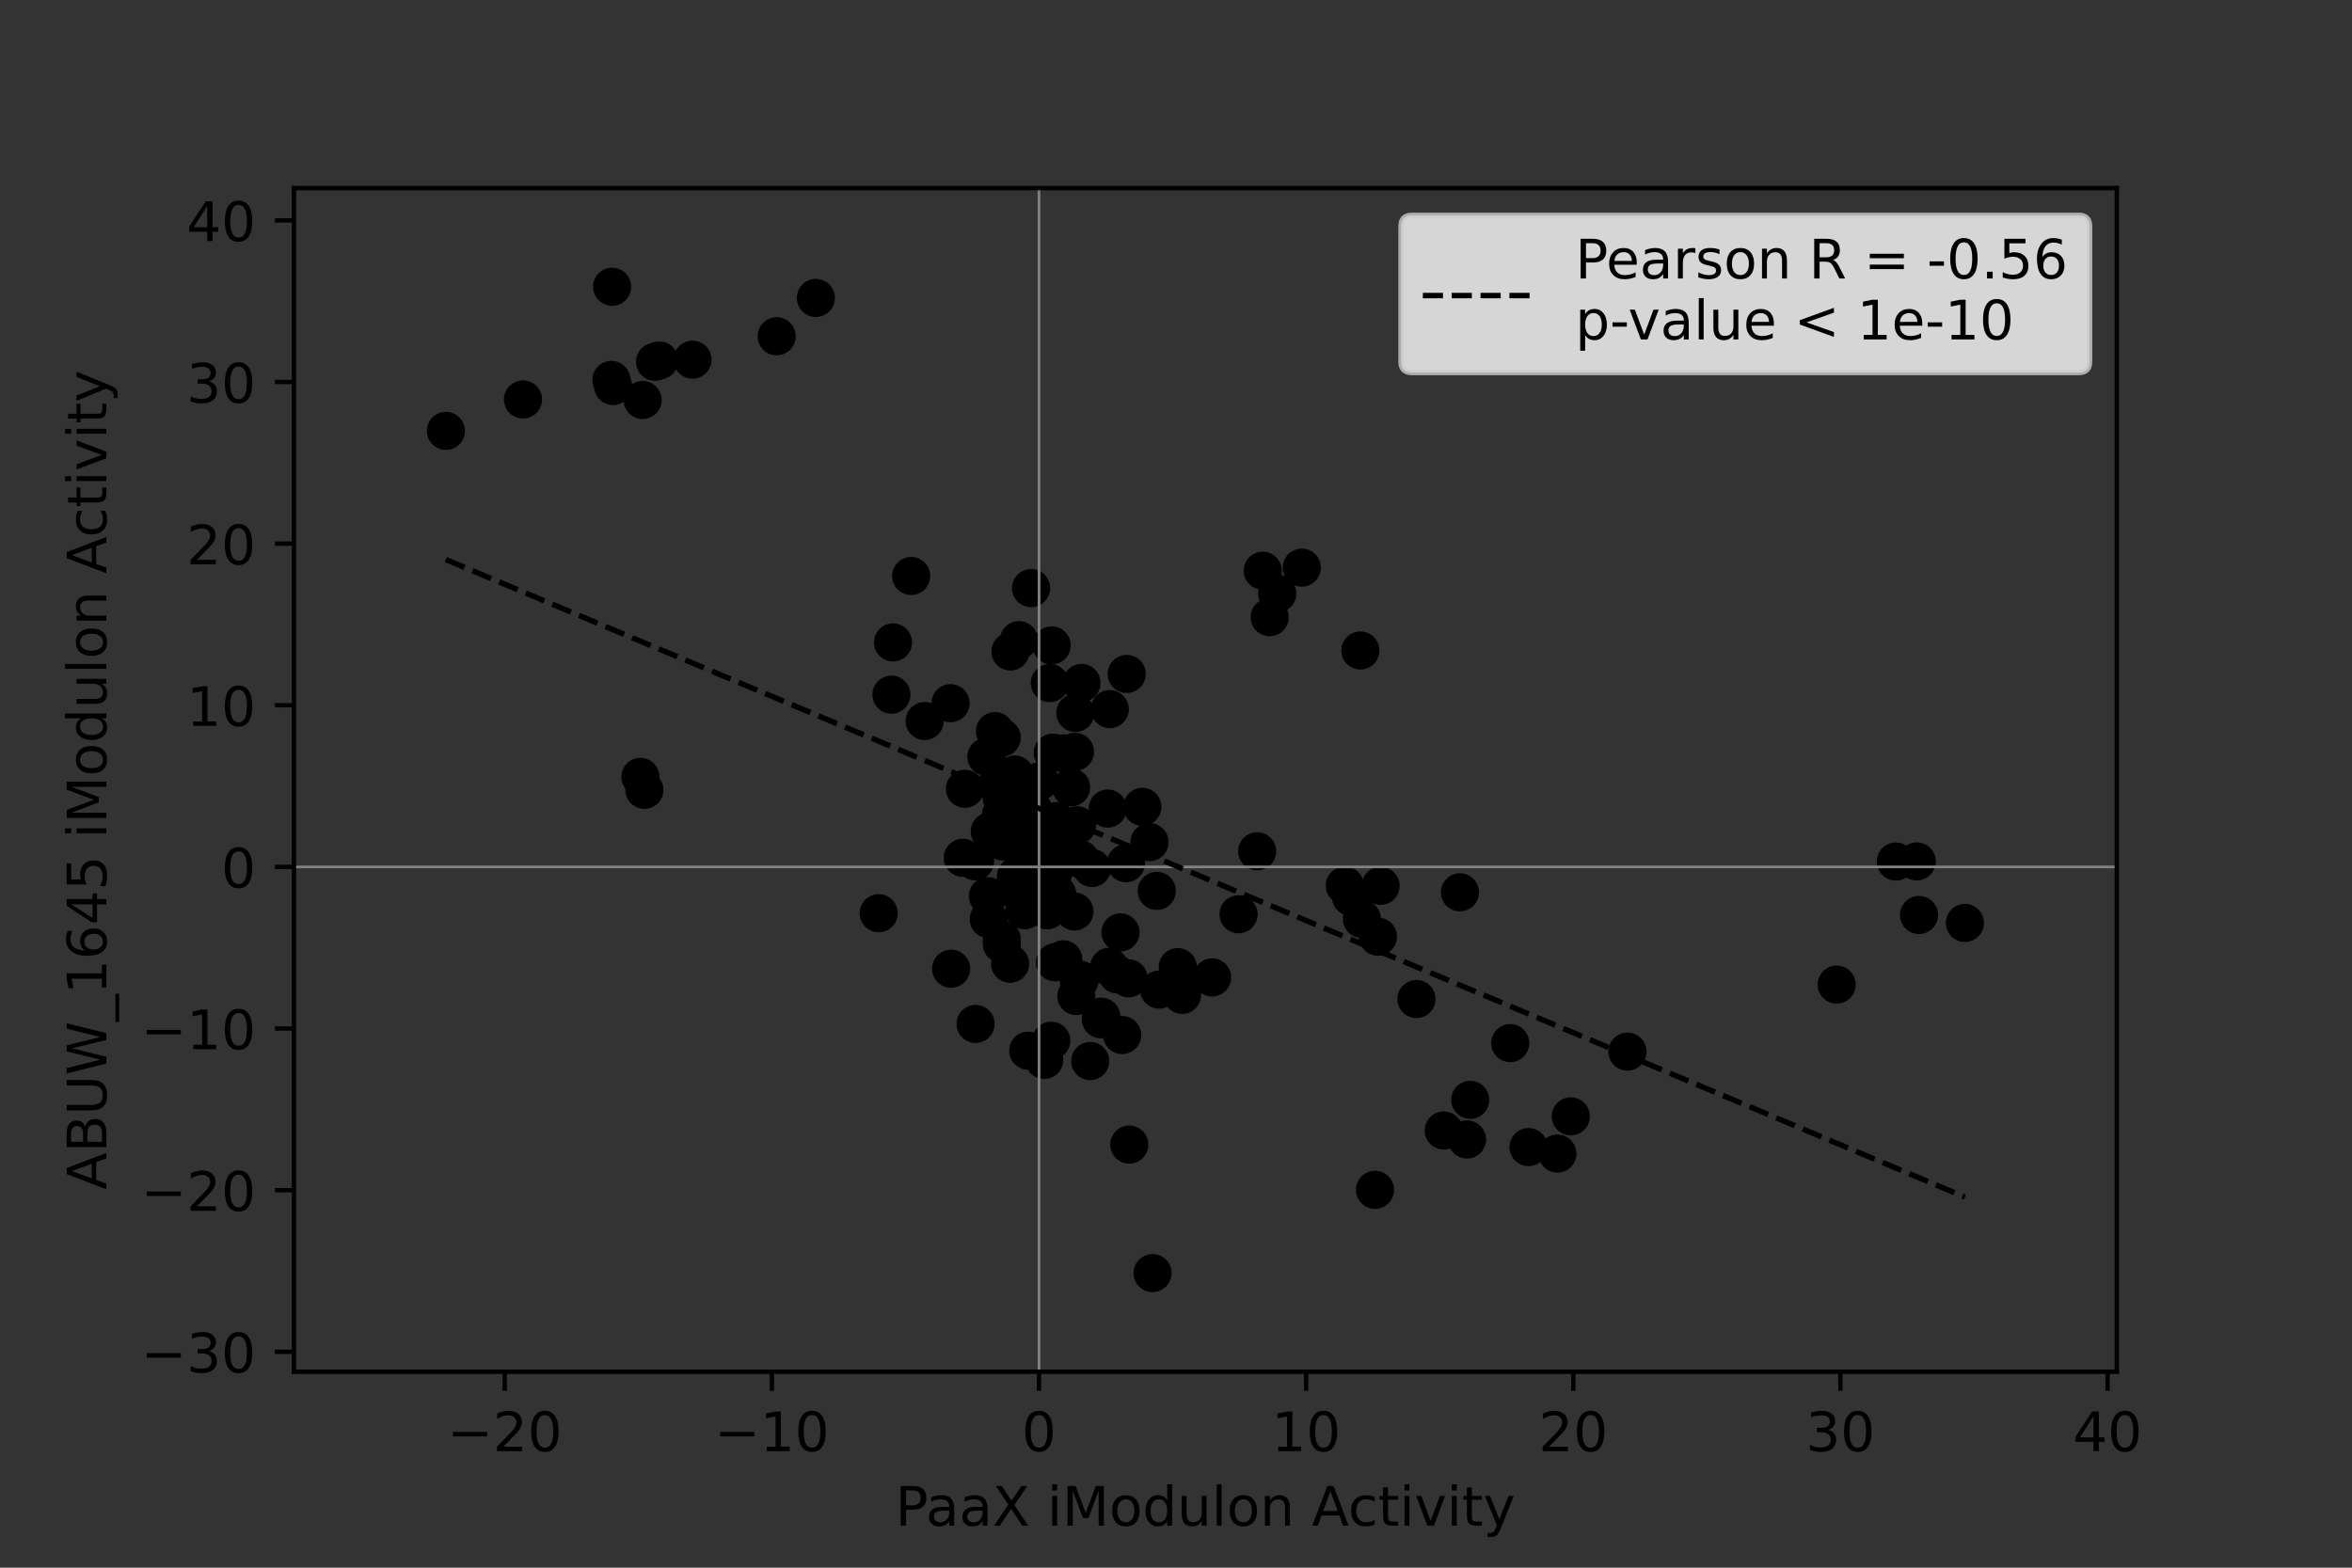 <?xml version="1.0" encoding="utf-8" standalone="no"?>
<!DOCTYPE svg PUBLIC "-//W3C//DTD SVG 1.1//EN"
  "http://www.w3.org/Graphics/SVG/1.1/DTD/svg11.dtd">
<!-- Created with matplotlib (https://matplotlib.org/) -->
<svg height="288pt" version="1.1" viewBox="0 0 432 288" width="432pt" xmlns="http://www.w3.org/2000/svg" xmlns:xlink="http://www.w3.org/1999/xlink">
 <rect x="0" y="0" width="432" height="288" fill="#333333" stroke="none"/>
 <defs>
  <style type="text/css">*{stroke-linecap:butt;stroke-linejoin:round;}</style>
 </defs>
 <g id="figure_1">
  <g id="patch_1">
   <path d="M 0 288 
L 432 288 
L 432 0 
L 0 0 
z
" style="fill:none;"/>
  </g>
  <g id="axes_1">
   <g id="patch_2">
    <path d="M 54 252 
L 388.8 252 
L 388.8 34.56 
L 54 34.56 
z
" style="fill:none;"/>
   </g>
   <g id="PathCollection_1">
    <defs>
     <path d="M 0 3 
C 0.796 3 1.559 2.684 2.121 2.121 
C 2.684 1.559 3 0.796 3 0 
C 3 -0.796 2.684 -1.559 2.121 -2.121 
C 1.559 -2.684 0.796 -3 0 -3 
C -0.796 -3 -1.559 -2.684 -2.121 -2.121 
C -2.684 -1.559 -3 -0.796 -3 0 
C -3 0.796 -2.684 1.559 -2.121 2.121 
C -1.559 2.684 -0.796 3 0 3 
z
" id="m10afd89865" style="stroke:#000000;"/>
    </defs>
    <g clip-path="url(#p348a8d12e6)">
     <use style="stroke:#000000;" x="207.417" xlink:href="#m10afd89865" y="210.272"/>
     <use style="stroke:#000000;" x="200.247" xlink:href="#m10afd89865" y="194.926"/>
     <use style="stroke:#000000;" x="211.694" xlink:href="#m10afd89865" y="233.88"/>
     <use style="stroke:#000000;" x="191.645" xlink:href="#m10afd89865" y="158.001"/>
     <use style="stroke:#000000;" x="188.497" xlink:href="#m10afd89865" y="160.249"/>
     <use style="stroke:#000000;" x="190.329" xlink:href="#m10afd89865" y="159.093"/>
     <use style="stroke:#000000;" x="192.896" xlink:href="#m10afd89865" y="159.677"/>
     <use style="stroke:#000000;" x="197.447" xlink:href="#m10afd89865" y="138.105"/>
     <use style="stroke:#000000;" x="195.298" xlink:href="#m10afd89865" y="138.388"/>
     <use style="stroke:#000000;" x="186.434" xlink:href="#m10afd89865" y="147.493"/>
     <use style="stroke:#000000;" x="193.366" xlink:href="#m10afd89865" y="138.275"/>
     <use style="stroke:#000000;" x="191.098" xlink:href="#m10afd89865" y="162.217"/>
     <use style="stroke:#000000;" x="118.355" xlink:href="#m10afd89865" y="145.102"/>
     <use style="stroke:#000000;" x="117.619" xlink:href="#m10afd89865" y="142.721"/>
     <use style="stroke:#000000;" x="96.061" xlink:href="#m10afd89865" y="73.383"/>
     <use style="stroke:#000000;" x="193.167" xlink:href="#m10afd89865" y="155.965"/>
     <use style="stroke:#000000;" x="191.638" xlink:href="#m10afd89865" y="154.185"/>
     <use style="stroke:#000000;" x="190.585" xlink:href="#m10afd89865" y="156.294"/>
     <use style="stroke:#000000;" x="81.9" xlink:href="#m10afd89865" y="79.16"/>
     <use style="stroke:#000000;" x="187.667" xlink:href="#m10afd89865" y="149.876"/>
     <use style="stroke:#000000;" x="192.89" xlink:href="#m10afd89865" y="159.784"/>
     <use style="stroke:#000000;" x="189.379" xlink:href="#m10afd89865" y="108.036"/>
     <use style="stroke:#000000;" x="196.738" xlink:href="#m10afd89865" y="144.647"/>
     <use style="stroke:#000000;" x="181.607" xlink:href="#m10afd89865" y="168.86"/>
     <use style="stroke:#000000;" x="194.18" xlink:href="#m10afd89865" y="164.259"/>
     <use style="stroke:#000000;" x="233.208" xlink:href="#m10afd89865" y="113.379"/>
     <use style="stroke:#000000;" x="239.106" xlink:href="#m10afd89865" y="104.281"/>
     <use style="stroke:#000000;" x="249.862" xlink:href="#m10afd89865" y="119.503"/>
     <use style="stroke:#000000;" x="203.461" xlink:href="#m10afd89865" y="148.539"/>
     <use style="stroke:#000000;" x="206.95" xlink:href="#m10afd89865" y="123.808"/>
     <use style="stroke:#000000;" x="198.368" xlink:href="#m10afd89865" y="157.804"/>
     <use style="stroke:#000000;" x="181.448" xlink:href="#m10afd89865" y="164.621"/>
     <use style="stroke:#000000;" x="192.363" xlink:href="#m10afd89865" y="167.234"/>
     <use style="stroke:#000000;" x="177.232" xlink:href="#m10afd89865" y="144.914"/>
     <use style="stroke:#000000;" x="181.795" xlink:href="#m10afd89865" y="152.728"/>
     <use style="stroke:#000000;" x="179.189" xlink:href="#m10afd89865" y="188.109"/>
     <use style="stroke:#000000;" x="184.204" xlink:href="#m10afd89865" y="154.591"/>
     <use style="stroke:#000000;" x="205.233" xlink:href="#m10afd89865" y="179.015"/>
     <use style="stroke:#000000;" x="183.088" xlink:href="#m10afd89865" y="144.16"/>
     <use style="stroke:#000000;" x="234.606" xlink:href="#m10afd89865" y="109.036"/>
     <use style="stroke:#000000;" x="231.937" xlink:href="#m10afd89865" y="104.852"/>
     <use style="stroke:#000000;" x="203.836" xlink:href="#m10afd89865" y="130.268"/>
     <use style="stroke:#000000;" x="161.398" xlink:href="#m10afd89865" y="167.766"/>
     <use style="stroke:#000000;" x="112.432" xlink:href="#m10afd89865" y="52.68"/>
     <use style="stroke:#000000;" x="207.291" xlink:href="#m10afd89865" y="179.732"/>
     <use style="stroke:#000000;" x="149.853" xlink:href="#m10afd89865" y="54.734"/>
     <use style="stroke:#000000;" x="142.65" xlink:href="#m10afd89865" y="61.773"/>
     <use style="stroke:#000000;" x="112.607" xlink:href="#m10afd89865" y="70.907"/>
     <use style="stroke:#000000;" x="120.318" xlink:href="#m10afd89865" y="66.466"/>
     <use style="stroke:#000000;" x="118.038" xlink:href="#m10afd89865" y="73.487"/>
     <use style="stroke:#000000;" x="121.081" xlink:href="#m10afd89865" y="66.223"/>
     <use style="stroke:#000000;" x="127.197" xlink:href="#m10afd89865" y="66.077"/>
     <use style="stroke:#000000;" x="112.293" xlink:href="#m10afd89865" y="69.792"/>
     <use style="stroke:#000000;" x="288.513" xlink:href="#m10afd89865" y="205.089"/>
     <use style="stroke:#000000;" x="280.756" xlink:href="#m10afd89865" y="210.732"/>
     <use style="stroke:#000000;" x="277.391" xlink:href="#m10afd89865" y="191.633"/>
     <use style="stroke:#000000;" x="227.49" xlink:href="#m10afd89865" y="167.958"/>
     <use style="stroke:#000000;" x="248.137" xlink:href="#m10afd89865" y="164.769"/>
     <use style="stroke:#000000;" x="253.09" xlink:href="#m10afd89865" y="172.078"/>
     <use style="stroke:#000000;" x="260.165" xlink:href="#m10afd89865" y="183.529"/>
     <use style="stroke:#000000;" x="252.553" xlink:href="#m10afd89865" y="218.583"/>
     <use style="stroke:#000000;" x="286.049" xlink:href="#m10afd89865" y="211.919"/>
     <use style="stroke:#000000;" x="247.005" xlink:href="#m10afd89865" y="162.681"/>
     <use style="stroke:#000000;" x="211.139" xlink:href="#m10afd89865" y="154.71"/>
     <use style="stroke:#000000;" x="230.911" xlink:href="#m10afd89865" y="156.391"/>
     <use style="stroke:#000000;" x="270.041" xlink:href="#m10afd89865" y="202.055"/>
     <use style="stroke:#000000;" x="269.451" xlink:href="#m10afd89865" y="209.328"/>
     <use style="stroke:#000000;" x="265.18" xlink:href="#m10afd89865" y="207.681"/>
     <use style="stroke:#000000;" x="176.842" xlink:href="#m10afd89865" y="157.586"/>
     <use style="stroke:#000000;" x="205.806" xlink:href="#m10afd89865" y="171.286"/>
     <use style="stroke:#000000;" x="189.877" xlink:href="#m10afd89865" y="148.894"/>
     <use style="stroke:#000000;" x="198.15" xlink:href="#m10afd89865" y="180.18"/>
     <use style="stroke:#000000;" x="203.74" xlink:href="#m10afd89865" y="177.604"/>
     <use style="stroke:#000000;" x="209.822" xlink:href="#m10afd89865" y="148.225"/>
     <use style="stroke:#000000;" x="217.116" xlink:href="#m10afd89865" y="182.769"/>
     <use style="stroke:#000000;" x="250.143" xlink:href="#m10afd89865" y="168.818"/>
     <use style="stroke:#000000;" x="268.152" xlink:href="#m10afd89865" y="163.926"/>
     <use style="stroke:#000000;" x="253.577" xlink:href="#m10afd89865" y="162.735"/>
     <use style="stroke:#000000;" x="212.471" xlink:href="#m10afd89865" y="163.663"/>
     <use style="stroke:#000000;" x="174.689" xlink:href="#m10afd89865" y="177.958"/>
     <use style="stroke:#000000;" x="186.104" xlink:href="#m10afd89865" y="163.283"/>
     <use style="stroke:#000000;" x="193.368" xlink:href="#m10afd89865" y="160.651"/>
     <use style="stroke:#000000;" x="188.316" xlink:href="#m10afd89865" y="157.859"/>
     <use style="stroke:#000000;" x="197.348" xlink:href="#m10afd89865" y="167.452"/>
     <use style="stroke:#000000;" x="183.999" xlink:href="#m10afd89865" y="173.406"/>
     <use style="stroke:#000000;" x="212.9" xlink:href="#m10afd89865" y="181.802"/>
     <use style="stroke:#000000;" x="193.77" xlink:href="#m10afd89865" y="176.782"/>
     <use style="stroke:#000000;" x="206.819" xlink:href="#m10afd89865" y="158.574"/>
     <use style="stroke:#000000;" x="179.099" xlink:href="#m10afd89865" y="158.231"/>
     <use style="stroke:#000000;" x="186.607" xlink:href="#m10afd89865" y="160.961"/>
     <use style="stroke:#000000;" x="191.798" xlink:href="#m10afd89865" y="194.723"/>
     <use style="stroke:#000000;" x="216.332" xlink:href="#m10afd89865" y="177.667"/>
     <use style="stroke:#000000;" x="222.629" xlink:href="#m10afd89865" y="179.565"/>
     <use style="stroke:#000000;" x="192.824" xlink:href="#m10afd89865" y="125.487"/>
     <use style="stroke:#000000;" x="188.859" xlink:href="#m10afd89865" y="193.023"/>
     <use style="stroke:#000000;" x="198.339" xlink:href="#m10afd89865" y="179.97"/>
     <use style="stroke:#000000;" x="185.529" xlink:href="#m10afd89865" y="177.048"/>
     <use style="stroke:#000000;" x="186.885" xlink:href="#m10afd89865" y="163.075"/>
     <use style="stroke:#000000;" x="206.118" xlink:href="#m10afd89865" y="190.148"/>
     <use style="stroke:#000000;" x="195.289" xlink:href="#m10afd89865" y="176.23"/>
     <use style="stroke:#000000;" x="186.395" xlink:href="#m10afd89865" y="142.28"/>
     <use style="stroke:#000000;" x="197.519" xlink:href="#m10afd89865" y="130.973"/>
     <use style="stroke:#000000;" x="193.163" xlink:href="#m10afd89865" y="118.575"/>
     <use style="stroke:#000000;" x="190.994" xlink:href="#m10afd89865" y="143.495"/>
     <use style="stroke:#000000;" x="198.638" xlink:href="#m10afd89865" y="125.471"/>
     <use style="stroke:#000000;" x="197.847" xlink:href="#m10afd89865" y="151.605"/>
     <use style="stroke:#000000;" x="200.561" xlink:href="#m10afd89865" y="159.466"/>
     <use style="stroke:#000000;" x="197.693" xlink:href="#m10afd89865" y="182.989"/>
     <use style="stroke:#000000;" x="183.991" xlink:href="#m10afd89865" y="135.521"/>
     <use style="stroke:#000000;" x="193.087" xlink:href="#m10afd89865" y="191.188"/>
     <use style="stroke:#000000;" x="182.749" xlink:href="#m10afd89865" y="134.3"/>
     <use style="stroke:#000000;" x="184.162" xlink:href="#m10afd89865" y="152.081"/>
     <use style="stroke:#000000;" x="181.178" xlink:href="#m10afd89865" y="139.026"/>
     <use style="stroke:#000000;" x="183.969" xlink:href="#m10afd89865" y="146.506"/>
     <use style="stroke:#000000;" x="184.005" xlink:href="#m10afd89865" y="172.545"/>
     <use style="stroke:#000000;" x="188.184" xlink:href="#m10afd89865" y="167.219"/>
     <use style="stroke:#000000;" x="193.499" xlink:href="#m10afd89865" y="151.291"/>
     <use style="stroke:#000000;" x="202.204" xlink:href="#m10afd89865" y="187.256"/>
     <use style="stroke:#000000;" x="202.288" xlink:href="#m10afd89865" y="186.779"/>
     <use style="stroke:#000000;" x="337.351" xlink:href="#m10afd89865" y="180.877"/>
     <use style="stroke:#000000;" x="298.921" xlink:href="#m10afd89865" y="193.195"/>
     <use style="stroke:#000000;" x="348.222" xlink:href="#m10afd89865" y="158.275"/>
     <use style="stroke:#000000;" x="352.47" xlink:href="#m10afd89865" y="168.096"/>
     <use style="stroke:#000000;" x="352.055" xlink:href="#m10afd89865" y="158.252"/>
     <use style="stroke:#000000;" x="360.9" xlink:href="#m10afd89865" y="169.551"/>
     <use style="stroke:#000000;" x="191.813" xlink:href="#m10afd89865" y="165.442"/>
     <use style="stroke:#000000;" x="189.87" xlink:href="#m10afd89865" y="153.069"/>
     <use style="stroke:#000000;" x="191.895" xlink:href="#m10afd89865" y="162.183"/>
     <use style="stroke:#000000;" x="194.001" xlink:href="#m10afd89865" y="150.847"/>
     <use style="stroke:#000000;" x="187.154" xlink:href="#m10afd89865" y="117.598"/>
     <use style="stroke:#000000;" x="185.595" xlink:href="#m10afd89865" y="119.685"/>
     <use style="stroke:#000000;" x="191.185" xlink:href="#m10afd89865" y="157.182"/>
     <use style="stroke:#000000;" x="190.498" xlink:href="#m10afd89865" y="161.328"/>
     <use style="stroke:#000000;" x="183.835" xlink:href="#m10afd89865" y="149.714"/>
     <use style="stroke:#000000;" x="169.835" xlink:href="#m10afd89865" y="132.463"/>
     <use style="stroke:#000000;" x="174.59" xlink:href="#m10afd89865" y="129.186"/>
     <use style="stroke:#000000;" x="167.359" xlink:href="#m10afd89865" y="105.809"/>
     <use style="stroke:#000000;" x="164.022" xlink:href="#m10afd89865" y="118.022"/>
     <use style="stroke:#000000;" x="163.733" xlink:href="#m10afd89865" y="127.617"/>
    </g>
   </g>
   <g id="matplotlib.axis_1">
    <g id="xtick_1">
     <g id="line2d_1">
      <defs>
       <path d="M 0 0 
L 0 3.5 
" id="m1c4d74f6ee" style="stroke:#000000;stroke-width:0.8;"/>
      </defs>
      <g>
       <use style="stroke:#000000;stroke-width:0.8;" x="92.709" xlink:href="#m1c4d74f6ee" y="252"/>
      </g>
     </g>
     <g id="text_1">
      <!-- −20 -->
      <g transform="translate(82.157 266.598)scale(0.1 -0.1)">
       <defs>
        <path d="M 10.594 35.5 
L 73.188 35.5 
L 73.188 27.203 
L 10.594 27.203 
z
" id="DejaVuSans-8722"/>
        <path d="M 19.188 8.297 
L 53.609 8.297 
L 53.609 0 
L 7.328 0 
L 7.328 8.297 
Q 12.938 14.109 22.625 23.891 
Q 32.328 33.688 34.812 36.531 
Q 39.547 41.844 41.422 45.531 
Q 43.312 49.219 43.312 52.781 
Q 43.312 58.594 39.234 62.25 
Q 35.156 65.922 28.609 65.922 
Q 23.969 65.922 18.812 64.312 
Q 13.672 62.703 7.812 59.422 
L 7.812 69.391 
Q 13.766 71.781 18.938 73 
Q 24.125 74.219 28.422 74.219 
Q 39.75 74.219 46.484 68.547 
Q 53.219 62.891 53.219 53.422 
Q 53.219 48.922 51.531 44.891 
Q 49.859 40.875 45.406 35.406 
Q 44.188 33.984 37.641 27.219 
Q 31.109 20.453 19.188 8.297 
z
" id="DejaVuSans-50"/>
        <path d="M 31.781 66.406 
Q 24.172 66.406 20.328 58.906 
Q 16.5 51.422 16.5 36.375 
Q 16.5 21.391 20.328 13.891 
Q 24.172 6.391 31.781 6.391 
Q 39.453 6.391 43.281 13.891 
Q 47.125 21.391 47.125 36.375 
Q 47.125 51.422 43.281 58.906 
Q 39.453 66.406 31.781 66.406 
z
M 31.781 74.219 
Q 44.047 74.219 50.516 64.516 
Q 56.984 54.828 56.984 36.375 
Q 56.984 17.969 50.516 8.266 
Q 44.047 -1.422 31.781 -1.422 
Q 19.531 -1.422 13.062 8.266 
Q 6.594 17.969 6.594 36.375 
Q 6.594 54.828 13.062 64.516 
Q 19.531 74.219 31.781 74.219 
z
" id="DejaVuSans-48"/>
       </defs>
       <use xlink:href="#DejaVuSans-8722"/>
       <use x="83.789" xlink:href="#DejaVuSans-50"/>
       <use x="147.412" xlink:href="#DejaVuSans-48"/>
      </g>
     </g>
    </g>
    <g id="xtick_2">
     <g id="line2d_2">
      <g>
       <use style="stroke:#000000;stroke-width:0.8;" x="141.775" xlink:href="#m1c4d74f6ee" y="252"/>
      </g>
     </g>
     <g id="text_2">
      <!-- −10 -->
      <g transform="translate(131.223 266.598)scale(0.1 -0.1)">
       <defs>
        <path d="M 12.406 8.297 
L 28.516 8.297 
L 28.516 63.922 
L 10.984 60.406 
L 10.984 69.391 
L 28.422 72.906 
L 38.281 72.906 
L 38.281 8.297 
L 54.391 8.297 
L 54.391 0 
L 12.406 0 
z
" id="DejaVuSans-49"/>
       </defs>
       <use xlink:href="#DejaVuSans-8722"/>
       <use x="83.789" xlink:href="#DejaVuSans-49"/>
       <use x="147.412" xlink:href="#DejaVuSans-48"/>
      </g>
     </g>
    </g>
    <g id="xtick_3">
     <g id="line2d_3">
      <g>
       <use style="stroke:#000000;stroke-width:0.8;" x="190.842" xlink:href="#m1c4d74f6ee" y="252"/>
      </g>
     </g>
     <g id="text_3">
      <!-- 0 -->
      <g transform="translate(187.661 266.598)scale(0.1 -0.1)">
       <use xlink:href="#DejaVuSans-48"/>
      </g>
     </g>
    </g>
    <g id="xtick_4">
     <g id="line2d_4">
      <g>
       <use style="stroke:#000000;stroke-width:0.8;" x="239.908" xlink:href="#m1c4d74f6ee" y="252"/>
      </g>
     </g>
     <g id="text_4">
      <!-- 10 -->
      <g transform="translate(233.546 266.598)scale(0.1 -0.1)">
       <use xlink:href="#DejaVuSans-49"/>
       <use x="63.623" xlink:href="#DejaVuSans-48"/>
      </g>
     </g>
    </g>
    <g id="xtick_5">
     <g id="line2d_5">
      <g>
       <use style="stroke:#000000;stroke-width:0.8;" x="288.975" xlink:href="#m1c4d74f6ee" y="252"/>
      </g>
     </g>
     <g id="text_5">
      <!-- 20 -->
      <g transform="translate(282.612 266.598)scale(0.1 -0.1)">
       <use xlink:href="#DejaVuSans-50"/>
       <use x="63.623" xlink:href="#DejaVuSans-48"/>
      </g>
     </g>
    </g>
    <g id="xtick_6">
     <g id="line2d_6">
      <g>
       <use style="stroke:#000000;stroke-width:0.8;" x="338.041" xlink:href="#m1c4d74f6ee" y="252"/>
      </g>
     </g>
     <g id="text_6">
      <!-- 30 -->
      <g transform="translate(331.678 266.598)scale(0.1 -0.1)">
       <defs>
        <path d="M 40.578 39.312 
Q 47.656 37.797 51.625 33 
Q 55.609 28.219 55.609 21.188 
Q 55.609 10.406 48.188 4.484 
Q 40.766 -1.422 27.094 -1.422 
Q 22.516 -1.422 17.656 -0.516 
Q 12.797 0.391 7.625 2.203 
L 7.625 11.719 
Q 11.719 9.328 16.594 8.109 
Q 21.484 6.891 26.812 6.891 
Q 36.078 6.891 40.938 10.547 
Q 45.797 14.203 45.797 21.188 
Q 45.797 27.641 41.281 31.266 
Q 36.766 34.906 28.719 34.906 
L 20.219 34.906 
L 20.219 43.016 
L 29.109 43.016 
Q 36.375 43.016 40.234 45.922 
Q 44.094 48.828 44.094 54.297 
Q 44.094 59.906 40.109 62.906 
Q 36.141 65.922 28.719 65.922 
Q 24.656 65.922 20.016 65.031 
Q 15.375 64.156 9.812 62.312 
L 9.812 71.094 
Q 15.438 72.656 20.344 73.438 
Q 25.25 74.219 29.594 74.219 
Q 40.828 74.219 47.359 69.109 
Q 53.906 64.016 53.906 55.328 
Q 53.906 49.266 50.438 45.094 
Q 46.969 40.922 40.578 39.312 
z
" id="DejaVuSans-51"/>
       </defs>
       <use xlink:href="#DejaVuSans-51"/>
       <use x="63.623" xlink:href="#DejaVuSans-48"/>
      </g>
     </g>
    </g>
    <g id="xtick_7">
     <g id="line2d_7">
      <g>
       <use style="stroke:#000000;stroke-width:0.8;" x="387.107" xlink:href="#m1c4d74f6ee" y="252"/>
      </g>
     </g>
     <g id="text_7">
      <!-- 40 -->
      <g transform="translate(380.745 266.598)scale(0.1 -0.1)">
       <defs>
        <path d="M 37.797 64.312 
L 12.891 25.391 
L 37.797 25.391 
z
M 35.203 72.906 
L 47.609 72.906 
L 47.609 25.391 
L 58.016 25.391 
L 58.016 17.188 
L 47.609 17.188 
L 47.609 0 
L 37.797 0 
L 37.797 17.188 
L 4.891 17.188 
L 4.891 26.703 
z
" id="DejaVuSans-52"/>
       </defs>
       <use xlink:href="#DejaVuSans-52"/>
       <use x="63.623" xlink:href="#DejaVuSans-48"/>
      </g>
     </g>
    </g>
    <g id="text_8">
     <!-- PaaX iModulon Activity -->
     <g transform="translate(164.457 280.277)scale(0.1 -0.1)">
      <defs>
       <path d="M 19.672 64.797 
L 19.672 37.406 
L 32.078 37.406 
Q 38.969 37.406 42.719 40.969 
Q 46.484 44.531 46.484 51.125 
Q 46.484 57.672 42.719 61.234 
Q 38.969 64.797 32.078 64.797 
z
M 9.812 72.906 
L 32.078 72.906 
Q 44.344 72.906 50.609 67.359 
Q 56.891 61.812 56.891 51.125 
Q 56.891 40.328 50.609 34.812 
Q 44.344 29.297 32.078 29.297 
L 19.672 29.297 
L 19.672 0 
L 9.812 0 
z
" id="DejaVuSans-80"/>
       <path d="M 34.281 27.484 
Q 23.391 27.484 19.188 25 
Q 14.984 22.516 14.984 16.5 
Q 14.984 11.719 18.141 8.906 
Q 21.297 6.109 26.703 6.109 
Q 34.188 6.109 38.703 11.406 
Q 43.219 16.703 43.219 25.484 
L 43.219 27.484 
z
M 52.203 31.203 
L 52.203 0 
L 43.219 0 
L 43.219 8.297 
Q 40.141 3.328 35.547 0.953 
Q 30.953 -1.422 24.312 -1.422 
Q 15.922 -1.422 10.953 3.297 
Q 6 8.016 6 15.922 
Q 6 25.141 12.172 29.828 
Q 18.359 34.516 30.609 34.516 
L 43.219 34.516 
L 43.219 35.406 
Q 43.219 41.609 39.141 45 
Q 35.062 48.391 27.688 48.391 
Q 23 48.391 18.547 47.266 
Q 14.109 46.141 10.016 43.891 
L 10.016 52.203 
Q 14.938 54.109 19.578 55.047 
Q 24.219 56 28.609 56 
Q 40.484 56 46.344 49.844 
Q 52.203 43.703 52.203 31.203 
z
" id="DejaVuSans-97"/>
       <path d="M 6.297 72.906 
L 16.891 72.906 
L 35.016 45.797 
L 53.219 72.906 
L 63.812 72.906 
L 40.375 37.891 
L 65.375 0 
L 54.781 0 
L 34.281 31 
L 13.625 0 
L 2.984 0 
L 29 38.922 
z
" id="DejaVuSans-88"/>
       <path id="DejaVuSans-32"/>
       <path d="M 9.422 54.688 
L 18.406 54.688 
L 18.406 0 
L 9.422 0 
z
M 9.422 75.984 
L 18.406 75.984 
L 18.406 64.594 
L 9.422 64.594 
z
" id="DejaVuSans-105"/>
       <path d="M 9.812 72.906 
L 24.516 72.906 
L 43.109 23.297 
L 61.812 72.906 
L 76.516 72.906 
L 76.516 0 
L 66.891 0 
L 66.891 64.016 
L 48.094 14.016 
L 38.188 14.016 
L 19.391 64.016 
L 19.391 0 
L 9.812 0 
z
" id="DejaVuSans-77"/>
       <path d="M 30.609 48.391 
Q 23.391 48.391 19.188 42.75 
Q 14.984 37.109 14.984 27.297 
Q 14.984 17.484 19.156 11.844 
Q 23.344 6.203 30.609 6.203 
Q 37.797 6.203 41.984 11.859 
Q 46.188 17.531 46.188 27.297 
Q 46.188 37.016 41.984 42.703 
Q 37.797 48.391 30.609 48.391 
z
M 30.609 56 
Q 42.328 56 49.016 48.375 
Q 55.719 40.766 55.719 27.297 
Q 55.719 13.875 49.016 6.219 
Q 42.328 -1.422 30.609 -1.422 
Q 18.844 -1.422 12.172 6.219 
Q 5.516 13.875 5.516 27.297 
Q 5.516 40.766 12.172 48.375 
Q 18.844 56 30.609 56 
z
" id="DejaVuSans-111"/>
       <path d="M 45.406 46.391 
L 45.406 75.984 
L 54.391 75.984 
L 54.391 0 
L 45.406 0 
L 45.406 8.203 
Q 42.578 3.328 38.25 0.953 
Q 33.938 -1.422 27.875 -1.422 
Q 17.969 -1.422 11.734 6.484 
Q 5.516 14.406 5.516 27.297 
Q 5.516 40.188 11.734 48.094 
Q 17.969 56 27.875 56 
Q 33.938 56 38.25 53.625 
Q 42.578 51.266 45.406 46.391 
z
M 14.797 27.297 
Q 14.797 17.391 18.875 11.75 
Q 22.953 6.109 30.078 6.109 
Q 37.203 6.109 41.297 11.75 
Q 45.406 17.391 45.406 27.297 
Q 45.406 37.203 41.297 42.844 
Q 37.203 48.484 30.078 48.484 
Q 22.953 48.484 18.875 42.844 
Q 14.797 37.203 14.797 27.297 
z
" id="DejaVuSans-100"/>
       <path d="M 8.5 21.578 
L 8.5 54.688 
L 17.484 54.688 
L 17.484 21.922 
Q 17.484 14.156 20.5 10.266 
Q 23.531 6.391 29.594 6.391 
Q 36.859 6.391 41.078 11.031 
Q 45.312 15.672 45.312 23.688 
L 45.312 54.688 
L 54.297 54.688 
L 54.297 0 
L 45.312 0 
L 45.312 8.406 
Q 42.047 3.422 37.719 1 
Q 33.406 -1.422 27.688 -1.422 
Q 18.266 -1.422 13.375 4.438 
Q 8.5 10.297 8.5 21.578 
z
M 31.109 56 
z
" id="DejaVuSans-117"/>
       <path d="M 9.422 75.984 
L 18.406 75.984 
L 18.406 0 
L 9.422 0 
z
" id="DejaVuSans-108"/>
       <path d="M 54.891 33.016 
L 54.891 0 
L 45.906 0 
L 45.906 32.719 
Q 45.906 40.484 42.875 44.328 
Q 39.844 48.188 33.797 48.188 
Q 26.516 48.188 22.312 43.547 
Q 18.109 38.922 18.109 30.906 
L 18.109 0 
L 9.078 0 
L 9.078 54.688 
L 18.109 54.688 
L 18.109 46.188 
Q 21.344 51.125 25.703 53.562 
Q 30.078 56 35.797 56 
Q 45.219 56 50.047 50.172 
Q 54.891 44.344 54.891 33.016 
z
" id="DejaVuSans-110"/>
       <path d="M 34.188 63.188 
L 20.797 26.906 
L 47.609 26.906 
z
M 28.609 72.906 
L 39.797 72.906 
L 67.578 0 
L 57.328 0 
L 50.688 18.703 
L 17.828 18.703 
L 11.188 0 
L 0.781 0 
z
" id="DejaVuSans-65"/>
       <path d="M 48.781 52.594 
L 48.781 44.188 
Q 44.969 46.297 41.141 47.344 
Q 37.312 48.391 33.406 48.391 
Q 24.656 48.391 19.812 42.844 
Q 14.984 37.312 14.984 27.297 
Q 14.984 17.281 19.812 11.734 
Q 24.656 6.203 33.406 6.203 
Q 37.312 6.203 41.141 7.25 
Q 44.969 8.297 48.781 10.406 
L 48.781 2.094 
Q 45.016 0.344 40.984 -0.531 
Q 36.969 -1.422 32.422 -1.422 
Q 20.062 -1.422 12.781 6.344 
Q 5.516 14.109 5.516 27.297 
Q 5.516 40.672 12.859 48.328 
Q 20.219 56 33.016 56 
Q 37.156 56 41.109 55.141 
Q 45.062 54.297 48.781 52.594 
z
" id="DejaVuSans-99"/>
       <path d="M 18.312 70.219 
L 18.312 54.688 
L 36.812 54.688 
L 36.812 47.703 
L 18.312 47.703 
L 18.312 18.016 
Q 18.312 11.328 20.141 9.422 
Q 21.969 7.516 27.594 7.516 
L 36.812 7.516 
L 36.812 0 
L 27.594 0 
Q 17.188 0 13.234 3.875 
Q 9.281 7.766 9.281 18.016 
L 9.281 47.703 
L 2.688 47.703 
L 2.688 54.688 
L 9.281 54.688 
L 9.281 70.219 
z
" id="DejaVuSans-116"/>
       <path d="M 2.984 54.688 
L 12.5 54.688 
L 29.594 8.797 
L 46.688 54.688 
L 56.203 54.688 
L 35.688 0 
L 23.484 0 
z
" id="DejaVuSans-118"/>
       <path d="M 32.172 -5.078 
Q 28.375 -14.844 24.75 -17.812 
Q 21.141 -20.797 15.094 -20.797 
L 7.906 -20.797 
L 7.906 -13.281 
L 13.188 -13.281 
Q 16.891 -13.281 18.938 -11.516 
Q 21 -9.766 23.484 -3.219 
L 25.094 0.875 
L 2.984 54.688 
L 12.5 54.688 
L 29.594 11.922 
L 46.688 54.688 
L 56.203 54.688 
z
" id="DejaVuSans-121"/>
      </defs>
      <use xlink:href="#DejaVuSans-80"/>
      <use x="55.803" xlink:href="#DejaVuSans-97"/>
      <use x="117.082" xlink:href="#DejaVuSans-97"/>
      <use x="178.361" xlink:href="#DejaVuSans-88"/>
      <use x="246.867" xlink:href="#DejaVuSans-32"/>
      <use x="278.654" xlink:href="#DejaVuSans-105"/>
      <use x="306.438" xlink:href="#DejaVuSans-77"/>
      <use x="392.717" xlink:href="#DejaVuSans-111"/>
      <use x="453.898" xlink:href="#DejaVuSans-100"/>
      <use x="517.375" xlink:href="#DejaVuSans-117"/>
      <use x="580.754" xlink:href="#DejaVuSans-108"/>
      <use x="608.537" xlink:href="#DejaVuSans-111"/>
      <use x="669.719" xlink:href="#DejaVuSans-110"/>
      <use x="733.098" xlink:href="#DejaVuSans-32"/>
      <use x="764.885" xlink:href="#DejaVuSans-65"/>
      <use x="831.543" xlink:href="#DejaVuSans-99"/>
      <use x="886.523" xlink:href="#DejaVuSans-116"/>
      <use x="925.732" xlink:href="#DejaVuSans-105"/>
      <use x="953.516" xlink:href="#DejaVuSans-118"/>
      <use x="1012.695" xlink:href="#DejaVuSans-105"/>
      <use x="1040.479" xlink:href="#DejaVuSans-116"/>
      <use x="1079.688" xlink:href="#DejaVuSans-121"/>
     </g>
    </g>
   </g>
   <g id="matplotlib.axis_2">
    <g id="ytick_1">
     <g id="line2d_8">
      <defs>
       <path d="M 0 0 
L -3.5 0 
" id="m281361503c" style="stroke:#000000;stroke-width:0.8;"/>
      </defs>
      <g>
       <use style="stroke:#000000;stroke-width:0.8;" x="54" xlink:href="#m281361503c" y="248.335"/>
      </g>
     </g>
     <g id="text_9">
      <!-- −30 -->
      <g transform="translate(25.895 252.134)scale(0.1 -0.1)">
       <use xlink:href="#DejaVuSans-8722"/>
       <use x="83.789" xlink:href="#DejaVuSans-51"/>
       <use x="147.412" xlink:href="#DejaVuSans-48"/>
      </g>
     </g>
    </g>
    <g id="ytick_2">
     <g id="line2d_9">
      <g>
       <use style="stroke:#000000;stroke-width:0.8;" x="54" xlink:href="#m281361503c" y="218.642"/>
      </g>
     </g>
     <g id="text_10">
      <!-- −20 -->
      <g transform="translate(25.895 222.441)scale(0.1 -0.1)">
       <use xlink:href="#DejaVuSans-8722"/>
       <use x="83.789" xlink:href="#DejaVuSans-50"/>
       <use x="147.412" xlink:href="#DejaVuSans-48"/>
      </g>
     </g>
    </g>
    <g id="ytick_3">
     <g id="line2d_10">
      <g>
       <use style="stroke:#000000;stroke-width:0.8;" x="54" xlink:href="#m281361503c" y="188.948"/>
      </g>
     </g>
     <g id="text_11">
      <!-- −10 -->
      <g transform="translate(25.895 192.748)scale(0.1 -0.1)">
       <use xlink:href="#DejaVuSans-8722"/>
       <use x="83.789" xlink:href="#DejaVuSans-49"/>
       <use x="147.412" xlink:href="#DejaVuSans-48"/>
      </g>
     </g>
    </g>
    <g id="ytick_4">
     <g id="line2d_11">
      <g>
       <use style="stroke:#000000;stroke-width:0.8;" x="54" xlink:href="#m281361503c" y="159.255"/>
      </g>
     </g>
     <g id="text_12">
      <!-- 0 -->
      <g transform="translate(40.638 163.054)scale(0.1 -0.1)">
       <use xlink:href="#DejaVuSans-48"/>
      </g>
     </g>
    </g>
    <g id="ytick_5">
     <g id="line2d_12">
      <g>
       <use style="stroke:#000000;stroke-width:0.8;" x="54" xlink:href="#m281361503c" y="129.562"/>
      </g>
     </g>
     <g id="text_13">
      <!-- 10 -->
      <g transform="translate(34.275 133.361)scale(0.1 -0.1)">
       <use xlink:href="#DejaVuSans-49"/>
       <use x="63.623" xlink:href="#DejaVuSans-48"/>
      </g>
     </g>
    </g>
    <g id="ytick_6">
     <g id="line2d_13">
      <g>
       <use style="stroke:#000000;stroke-width:0.8;" x="54" xlink:href="#m281361503c" y="99.869"/>
      </g>
     </g>
     <g id="text_14">
      <!-- 20 -->
      <g transform="translate(34.275 103.668)scale(0.1 -0.1)">
       <use xlink:href="#DejaVuSans-50"/>
       <use x="63.623" xlink:href="#DejaVuSans-48"/>
      </g>
     </g>
    </g>
    <g id="ytick_7">
     <g id="line2d_14">
      <g>
       <use style="stroke:#000000;stroke-width:0.8;" x="54" xlink:href="#m281361503c" y="70.175"/>
      </g>
     </g>
     <g id="text_15">
      <!-- 30 -->
      <g transform="translate(34.275 73.975)scale(0.1 -0.1)">
       <use xlink:href="#DejaVuSans-51"/>
       <use x="63.623" xlink:href="#DejaVuSans-48"/>
      </g>
     </g>
    </g>
    <g id="ytick_8">
     <g id="line2d_15">
      <g>
       <use style="stroke:#000000;stroke-width:0.8;" x="54" xlink:href="#m281361503c" y="40.482"/>
      </g>
     </g>
     <g id="text_16">
      <!-- 40 -->
      <g transform="translate(34.275 44.281)scale(0.1 -0.1)">
       <use xlink:href="#DejaVuSans-52"/>
       <use x="63.623" xlink:href="#DejaVuSans-48"/>
      </g>
     </g>
    </g>
    <g id="text_17">
     <!-- ABUW_1645 iModulon Activity -->
     <g transform="translate(19.538 218.559)rotate(-90)scale(0.1 -0.1)">
      <defs>
       <path d="M 19.672 34.812 
L 19.672 8.109 
L 35.5 8.109 
Q 43.453 8.109 47.281 11.406 
Q 51.125 14.703 51.125 21.484 
Q 51.125 28.328 47.281 31.562 
Q 43.453 34.812 35.5 34.812 
z
M 19.672 64.797 
L 19.672 42.828 
L 34.281 42.828 
Q 41.5 42.828 45.031 45.531 
Q 48.578 48.25 48.578 53.812 
Q 48.578 59.328 45.031 62.062 
Q 41.5 64.797 34.281 64.797 
z
M 9.812 72.906 
L 35.016 72.906 
Q 46.297 72.906 52.391 68.219 
Q 58.5 63.531 58.5 54.891 
Q 58.5 48.188 55.375 44.234 
Q 52.25 40.281 46.188 39.312 
Q 53.469 37.75 57.5 32.781 
Q 61.531 27.828 61.531 20.406 
Q 61.531 10.641 54.891 5.312 
Q 48.25 0 35.984 0 
L 9.812 0 
z
" id="DejaVuSans-66"/>
       <path d="M 8.688 72.906 
L 18.609 72.906 
L 18.609 28.609 
Q 18.609 16.891 22.844 11.734 
Q 27.094 6.594 36.625 6.594 
Q 46.094 6.594 50.344 11.734 
Q 54.594 16.891 54.594 28.609 
L 54.594 72.906 
L 64.5 72.906 
L 64.5 27.391 
Q 64.5 13.141 57.438 5.859 
Q 50.391 -1.422 36.625 -1.422 
Q 22.797 -1.422 15.734 5.859 
Q 8.688 13.141 8.688 27.391 
z
" id="DejaVuSans-85"/>
       <path d="M 3.328 72.906 
L 13.281 72.906 
L 28.609 11.281 
L 43.891 72.906 
L 54.984 72.906 
L 70.312 11.281 
L 85.594 72.906 
L 95.609 72.906 
L 77.297 0 
L 64.891 0 
L 49.516 63.281 
L 33.984 0 
L 21.578 0 
z
" id="DejaVuSans-87"/>
       <path d="M 50.984 -16.609 
L 50.984 -23.578 
L -0.984 -23.578 
L -0.984 -16.609 
z
" id="DejaVuSans-95"/>
       <path d="M 33.016 40.375 
Q 26.375 40.375 22.484 35.828 
Q 18.609 31.297 18.609 23.391 
Q 18.609 15.531 22.484 10.953 
Q 26.375 6.391 33.016 6.391 
Q 39.656 6.391 43.531 10.953 
Q 47.406 15.531 47.406 23.391 
Q 47.406 31.297 43.531 35.828 
Q 39.656 40.375 33.016 40.375 
z
M 52.594 71.297 
L 52.594 62.312 
Q 48.875 64.062 45.094 64.984 
Q 41.312 65.922 37.594 65.922 
Q 27.828 65.922 22.672 59.328 
Q 17.531 52.734 16.797 39.406 
Q 19.672 43.656 24.016 45.922 
Q 28.375 48.188 33.594 48.188 
Q 44.578 48.188 50.953 41.516 
Q 57.328 34.859 57.328 23.391 
Q 57.328 12.156 50.688 5.359 
Q 44.047 -1.422 33.016 -1.422 
Q 20.359 -1.422 13.672 8.266 
Q 6.984 17.969 6.984 36.375 
Q 6.984 53.656 15.188 63.938 
Q 23.391 74.219 37.203 74.219 
Q 40.922 74.219 44.703 73.484 
Q 48.484 72.75 52.594 71.297 
z
" id="DejaVuSans-54"/>
       <path d="M 10.797 72.906 
L 49.516 72.906 
L 49.516 64.594 
L 19.828 64.594 
L 19.828 46.734 
Q 21.969 47.469 24.109 47.828 
Q 26.266 48.188 28.422 48.188 
Q 40.625 48.188 47.75 41.5 
Q 54.891 34.812 54.891 23.391 
Q 54.891 11.625 47.562 5.094 
Q 40.234 -1.422 26.906 -1.422 
Q 22.312 -1.422 17.547 -0.641 
Q 12.797 0.141 7.719 1.703 
L 7.719 11.625 
Q 12.109 9.234 16.797 8.062 
Q 21.484 6.891 26.703 6.891 
Q 35.156 6.891 40.078 11.328 
Q 45.016 15.766 45.016 23.391 
Q 45.016 31 40.078 35.438 
Q 35.156 39.891 26.703 39.891 
Q 22.75 39.891 18.812 39.016 
Q 14.891 38.141 10.797 36.281 
z
" id="DejaVuSans-53"/>
      </defs>
      <use xlink:href="#DejaVuSans-65"/>
      <use x="68.408" xlink:href="#DejaVuSans-66"/>
      <use x="137.012" xlink:href="#DejaVuSans-85"/>
      <use x="210.205" xlink:href="#DejaVuSans-87"/>
      <use x="309.082" xlink:href="#DejaVuSans-95"/>
      <use x="359.082" xlink:href="#DejaVuSans-49"/>
      <use x="422.705" xlink:href="#DejaVuSans-54"/>
      <use x="486.328" xlink:href="#DejaVuSans-52"/>
      <use x="549.951" xlink:href="#DejaVuSans-53"/>
      <use x="613.574" xlink:href="#DejaVuSans-32"/>
      <use x="645.361" xlink:href="#DejaVuSans-105"/>
      <use x="673.145" xlink:href="#DejaVuSans-77"/>
      <use x="759.424" xlink:href="#DejaVuSans-111"/>
      <use x="820.605" xlink:href="#DejaVuSans-100"/>
      <use x="884.082" xlink:href="#DejaVuSans-117"/>
      <use x="947.461" xlink:href="#DejaVuSans-108"/>
      <use x="975.244" xlink:href="#DejaVuSans-111"/>
      <use x="1036.426" xlink:href="#DejaVuSans-110"/>
      <use x="1099.805" xlink:href="#DejaVuSans-32"/>
      <use x="1131.592" xlink:href="#DejaVuSans-65"/>
      <use x="1198.25" xlink:href="#DejaVuSans-99"/>
      <use x="1253.23" xlink:href="#DejaVuSans-116"/>
      <use x="1292.439" xlink:href="#DejaVuSans-105"/>
      <use x="1320.223" xlink:href="#DejaVuSans-118"/>
      <use x="1379.402" xlink:href="#DejaVuSans-105"/>
      <use x="1407.186" xlink:href="#DejaVuSans-116"/>
      <use x="1446.395" xlink:href="#DejaVuSans-121"/>
     </g>
    </g>
   </g>
   <g id="LineCollection_1">
    <path clip-path="url(#p348a8d12e6)" d="M 54 159.255 
L 388.8 159.255 
" style="fill:none;stroke:#808080;stroke-width:0.5;"/>
   </g>
   <g id="LineCollection_2">
    <path clip-path="url(#p348a8d12e6)" d="M 190.842 252 
L 190.842 34.56 
" style="fill:none;stroke:#808080;stroke-width:0.5;"/>
   </g>
   <g id="patch_3">
    <path d="M 54 252 
L 54 34.56 
" style="fill:none;stroke:#000000;stroke-linecap:square;stroke-linejoin:miter;stroke-width:0.8;"/>
   </g>
   <g id="patch_4">
    <path d="M 388.8 252 
L 388.8 34.56 
" style="fill:none;stroke:#000000;stroke-linecap:square;stroke-linejoin:miter;stroke-width:0.8;"/>
   </g>
   <g id="patch_5">
    <path d="M 54 252 
L 388.8 252 
" style="fill:none;stroke:#000000;stroke-linecap:square;stroke-linejoin:miter;stroke-width:0.8;"/>
   </g>
   <g id="patch_6">
    <path d="M 54 34.56 
L 388.8 34.56 
" style="fill:none;stroke:#000000;stroke-linecap:square;stroke-linejoin:miter;stroke-width:0.8;"/>
   </g>
   <g id="line2d_16">
    <path clip-path="url(#p348a8d12e6)" d="M 81.9 102.796 
L 360.9 219.909 
" style="fill:none;stroke:#000000;stroke-dasharray:3.7,1.6;stroke-dashoffset:0;"/>
   </g>
   <g id="legend_1">
    <g id="patch_7">
     <path d="M 259.339 68.436 
L 381.8 68.436 
Q 383.8 68.436 383.8 66.436 
L 383.8 41.56 
Q 383.8 39.56 381.8 39.56 
L 259.339 39.56 
Q 257.339 39.56 257.339 41.56 
L 257.339 66.436 
Q 257.339 68.436 259.339 68.436 
z
" style="fill:#ffffff;opacity:0.8;stroke:#cccccc;stroke-linejoin:miter;"/>
    </g>
    <g id="line2d_17">
     <path d="M 261.339 54.297 
L 281.339 54.297 
" style="fill:none;stroke:#000000;stroke-dasharray:3.7,1.6;stroke-dashoffset:0;"/>
    </g>
    <g id="line2d_18"/>
    <g id="text_18">
     <!-- Pearson R = -0.56 -->
     <g transform="translate(289.339 51.158)scale(0.1 -0.1)">
      <defs>
       <path d="M 56.203 29.594 
L 56.203 25.203 
L 14.891 25.203 
Q 15.484 15.922 20.484 11.062 
Q 25.484 6.203 34.422 6.203 
Q 39.594 6.203 44.453 7.469 
Q 49.312 8.734 54.109 11.281 
L 54.109 2.781 
Q 49.266 0.734 44.188 -0.344 
Q 39.109 -1.422 33.891 -1.422 
Q 20.797 -1.422 13.156 6.188 
Q 5.516 13.812 5.516 26.812 
Q 5.516 40.234 12.766 48.109 
Q 20.016 56 32.328 56 
Q 43.359 56 49.781 48.891 
Q 56.203 41.797 56.203 29.594 
z
M 47.219 32.234 
Q 47.125 39.594 43.094 43.984 
Q 39.062 48.391 32.422 48.391 
Q 24.906 48.391 20.391 44.141 
Q 15.875 39.891 15.188 32.172 
z
" id="DejaVuSans-101"/>
       <path d="M 41.109 46.297 
Q 39.594 47.172 37.812 47.578 
Q 36.031 48 33.891 48 
Q 26.266 48 22.188 43.047 
Q 18.109 38.094 18.109 28.812 
L 18.109 0 
L 9.078 0 
L 9.078 54.688 
L 18.109 54.688 
L 18.109 46.188 
Q 20.953 51.172 25.484 53.578 
Q 30.031 56 36.531 56 
Q 37.453 56 38.578 55.875 
Q 39.703 55.766 41.062 55.516 
z
" id="DejaVuSans-114"/>
       <path d="M 44.281 53.078 
L 44.281 44.578 
Q 40.484 46.531 36.375 47.5 
Q 32.281 48.484 27.875 48.484 
Q 21.188 48.484 17.844 46.438 
Q 14.5 44.391 14.5 40.281 
Q 14.5 37.156 16.891 35.375 
Q 19.281 33.594 26.516 31.984 
L 29.594 31.297 
Q 39.156 29.25 43.188 25.516 
Q 47.219 21.781 47.219 15.094 
Q 47.219 7.469 41.188 3.016 
Q 35.156 -1.422 24.609 -1.422 
Q 20.219 -1.422 15.453 -0.562 
Q 10.688 0.297 5.422 2 
L 5.422 11.281 
Q 10.406 8.688 15.234 7.391 
Q 20.062 6.109 24.812 6.109 
Q 31.156 6.109 34.562 8.281 
Q 37.984 10.453 37.984 14.406 
Q 37.984 18.062 35.516 20.016 
Q 33.062 21.969 24.703 23.781 
L 21.578 24.516 
Q 13.234 26.266 9.516 29.906 
Q 5.812 33.547 5.812 39.891 
Q 5.812 47.609 11.281 51.797 
Q 16.75 56 26.812 56 
Q 31.781 56 36.172 55.266 
Q 40.578 54.547 44.281 53.078 
z
" id="DejaVuSans-115"/>
       <path d="M 44.391 34.188 
Q 47.562 33.109 50.562 29.594 
Q 53.562 26.078 56.594 19.922 
L 66.609 0 
L 56 0 
L 46.688 18.703 
Q 43.062 26.031 39.672 28.422 
Q 36.281 30.812 30.422 30.812 
L 19.672 30.812 
L 19.672 0 
L 9.812 0 
L 9.812 72.906 
L 32.078 72.906 
Q 44.578 72.906 50.734 67.672 
Q 56.891 62.453 56.891 51.906 
Q 56.891 45.016 53.688 40.469 
Q 50.484 35.938 44.391 34.188 
z
M 19.672 64.797 
L 19.672 38.922 
L 32.078 38.922 
Q 39.203 38.922 42.844 42.219 
Q 46.484 45.516 46.484 51.906 
Q 46.484 58.297 42.844 61.547 
Q 39.203 64.797 32.078 64.797 
z
" id="DejaVuSans-82"/>
       <path d="M 10.594 45.406 
L 73.188 45.406 
L 73.188 37.203 
L 10.594 37.203 
z
M 10.594 25.484 
L 73.188 25.484 
L 73.188 17.188 
L 10.594 17.188 
z
" id="DejaVuSans-61"/>
       <path d="M 4.891 31.391 
L 31.203 31.391 
L 31.203 23.391 
L 4.891 23.391 
z
" id="DejaVuSans-45"/>
       <path d="M 10.688 12.406 
L 21 12.406 
L 21 0 
L 10.688 0 
z
" id="DejaVuSans-46"/>
      </defs>
      <use xlink:href="#DejaVuSans-80"/>
      <use x="56.678" xlink:href="#DejaVuSans-101"/>
      <use x="118.201" xlink:href="#DejaVuSans-97"/>
      <use x="179.48" xlink:href="#DejaVuSans-114"/>
      <use x="220.594" xlink:href="#DejaVuSans-115"/>
      <use x="272.693" xlink:href="#DejaVuSans-111"/>
      <use x="333.875" xlink:href="#DejaVuSans-110"/>
      <use x="397.254" xlink:href="#DejaVuSans-32"/>
      <use x="429.041" xlink:href="#DejaVuSans-82"/>
      <use x="498.523" xlink:href="#DejaVuSans-32"/>
      <use x="530.311" xlink:href="#DejaVuSans-61"/>
      <use x="614.1" xlink:href="#DejaVuSans-32"/>
      <use x="645.887" xlink:href="#DejaVuSans-45"/>
      <use x="681.971" xlink:href="#DejaVuSans-48"/>
      <use x="745.594" xlink:href="#DejaVuSans-46"/>
      <use x="777.381" xlink:href="#DejaVuSans-53"/>
      <use x="841.004" xlink:href="#DejaVuSans-54"/>
     </g>
     <!-- p-value &lt; 1e-10 -->
     <g transform="translate(289.339 62.356)scale(0.1 -0.1)">
      <defs>
       <path d="M 18.109 8.203 
L 18.109 -20.797 
L 9.078 -20.797 
L 9.078 54.688 
L 18.109 54.688 
L 18.109 46.391 
Q 20.953 51.266 25.266 53.625 
Q 29.594 56 35.594 56 
Q 45.562 56 51.781 48.094 
Q 58.016 40.188 58.016 27.297 
Q 58.016 14.406 51.781 6.484 
Q 45.562 -1.422 35.594 -1.422 
Q 29.594 -1.422 25.266 0.953 
Q 20.953 3.328 18.109 8.203 
z
M 48.688 27.297 
Q 48.688 37.203 44.609 42.844 
Q 40.531 48.484 33.406 48.484 
Q 26.266 48.484 22.188 42.844 
Q 18.109 37.203 18.109 27.297 
Q 18.109 17.391 22.188 11.75 
Q 26.266 6.109 33.406 6.109 
Q 40.531 6.109 44.609 11.75 
Q 48.688 17.391 48.688 27.297 
z
" id="DejaVuSans-112"/>
       <path d="M 73.188 49.219 
L 22.797 31.297 
L 73.188 13.484 
L 73.188 4.594 
L 10.594 27.297 
L 10.594 35.406 
L 73.188 58.109 
z
" id="DejaVuSans-60"/>
      </defs>
      <use xlink:href="#DejaVuSans-112"/>
      <use x="63.477" xlink:href="#DejaVuSans-45"/>
      <use x="96.936" xlink:href="#DejaVuSans-118"/>
      <use x="156.115" xlink:href="#DejaVuSans-97"/>
      <use x="217.395" xlink:href="#DejaVuSans-108"/>
      <use x="245.178" xlink:href="#DejaVuSans-117"/>
      <use x="308.557" xlink:href="#DejaVuSans-101"/>
      <use x="370.08" xlink:href="#DejaVuSans-32"/>
      <use x="401.867" xlink:href="#DejaVuSans-60"/>
      <use x="485.656" xlink:href="#DejaVuSans-32"/>
      <use x="517.443" xlink:href="#DejaVuSans-49"/>
      <use x="581.066" xlink:href="#DejaVuSans-101"/>
      <use x="642.59" xlink:href="#DejaVuSans-45"/>
      <use x="678.674" xlink:href="#DejaVuSans-49"/>
      <use x="742.297" xlink:href="#DejaVuSans-48"/>
     </g>
    </g>
   </g>
  </g>
 </g>
 <defs>
  <clipPath id="p348a8d12e6">
   <rect height="217.44" width="334.8" x="54" y="34.56"/>
  </clipPath>
 </defs>
</svg>

